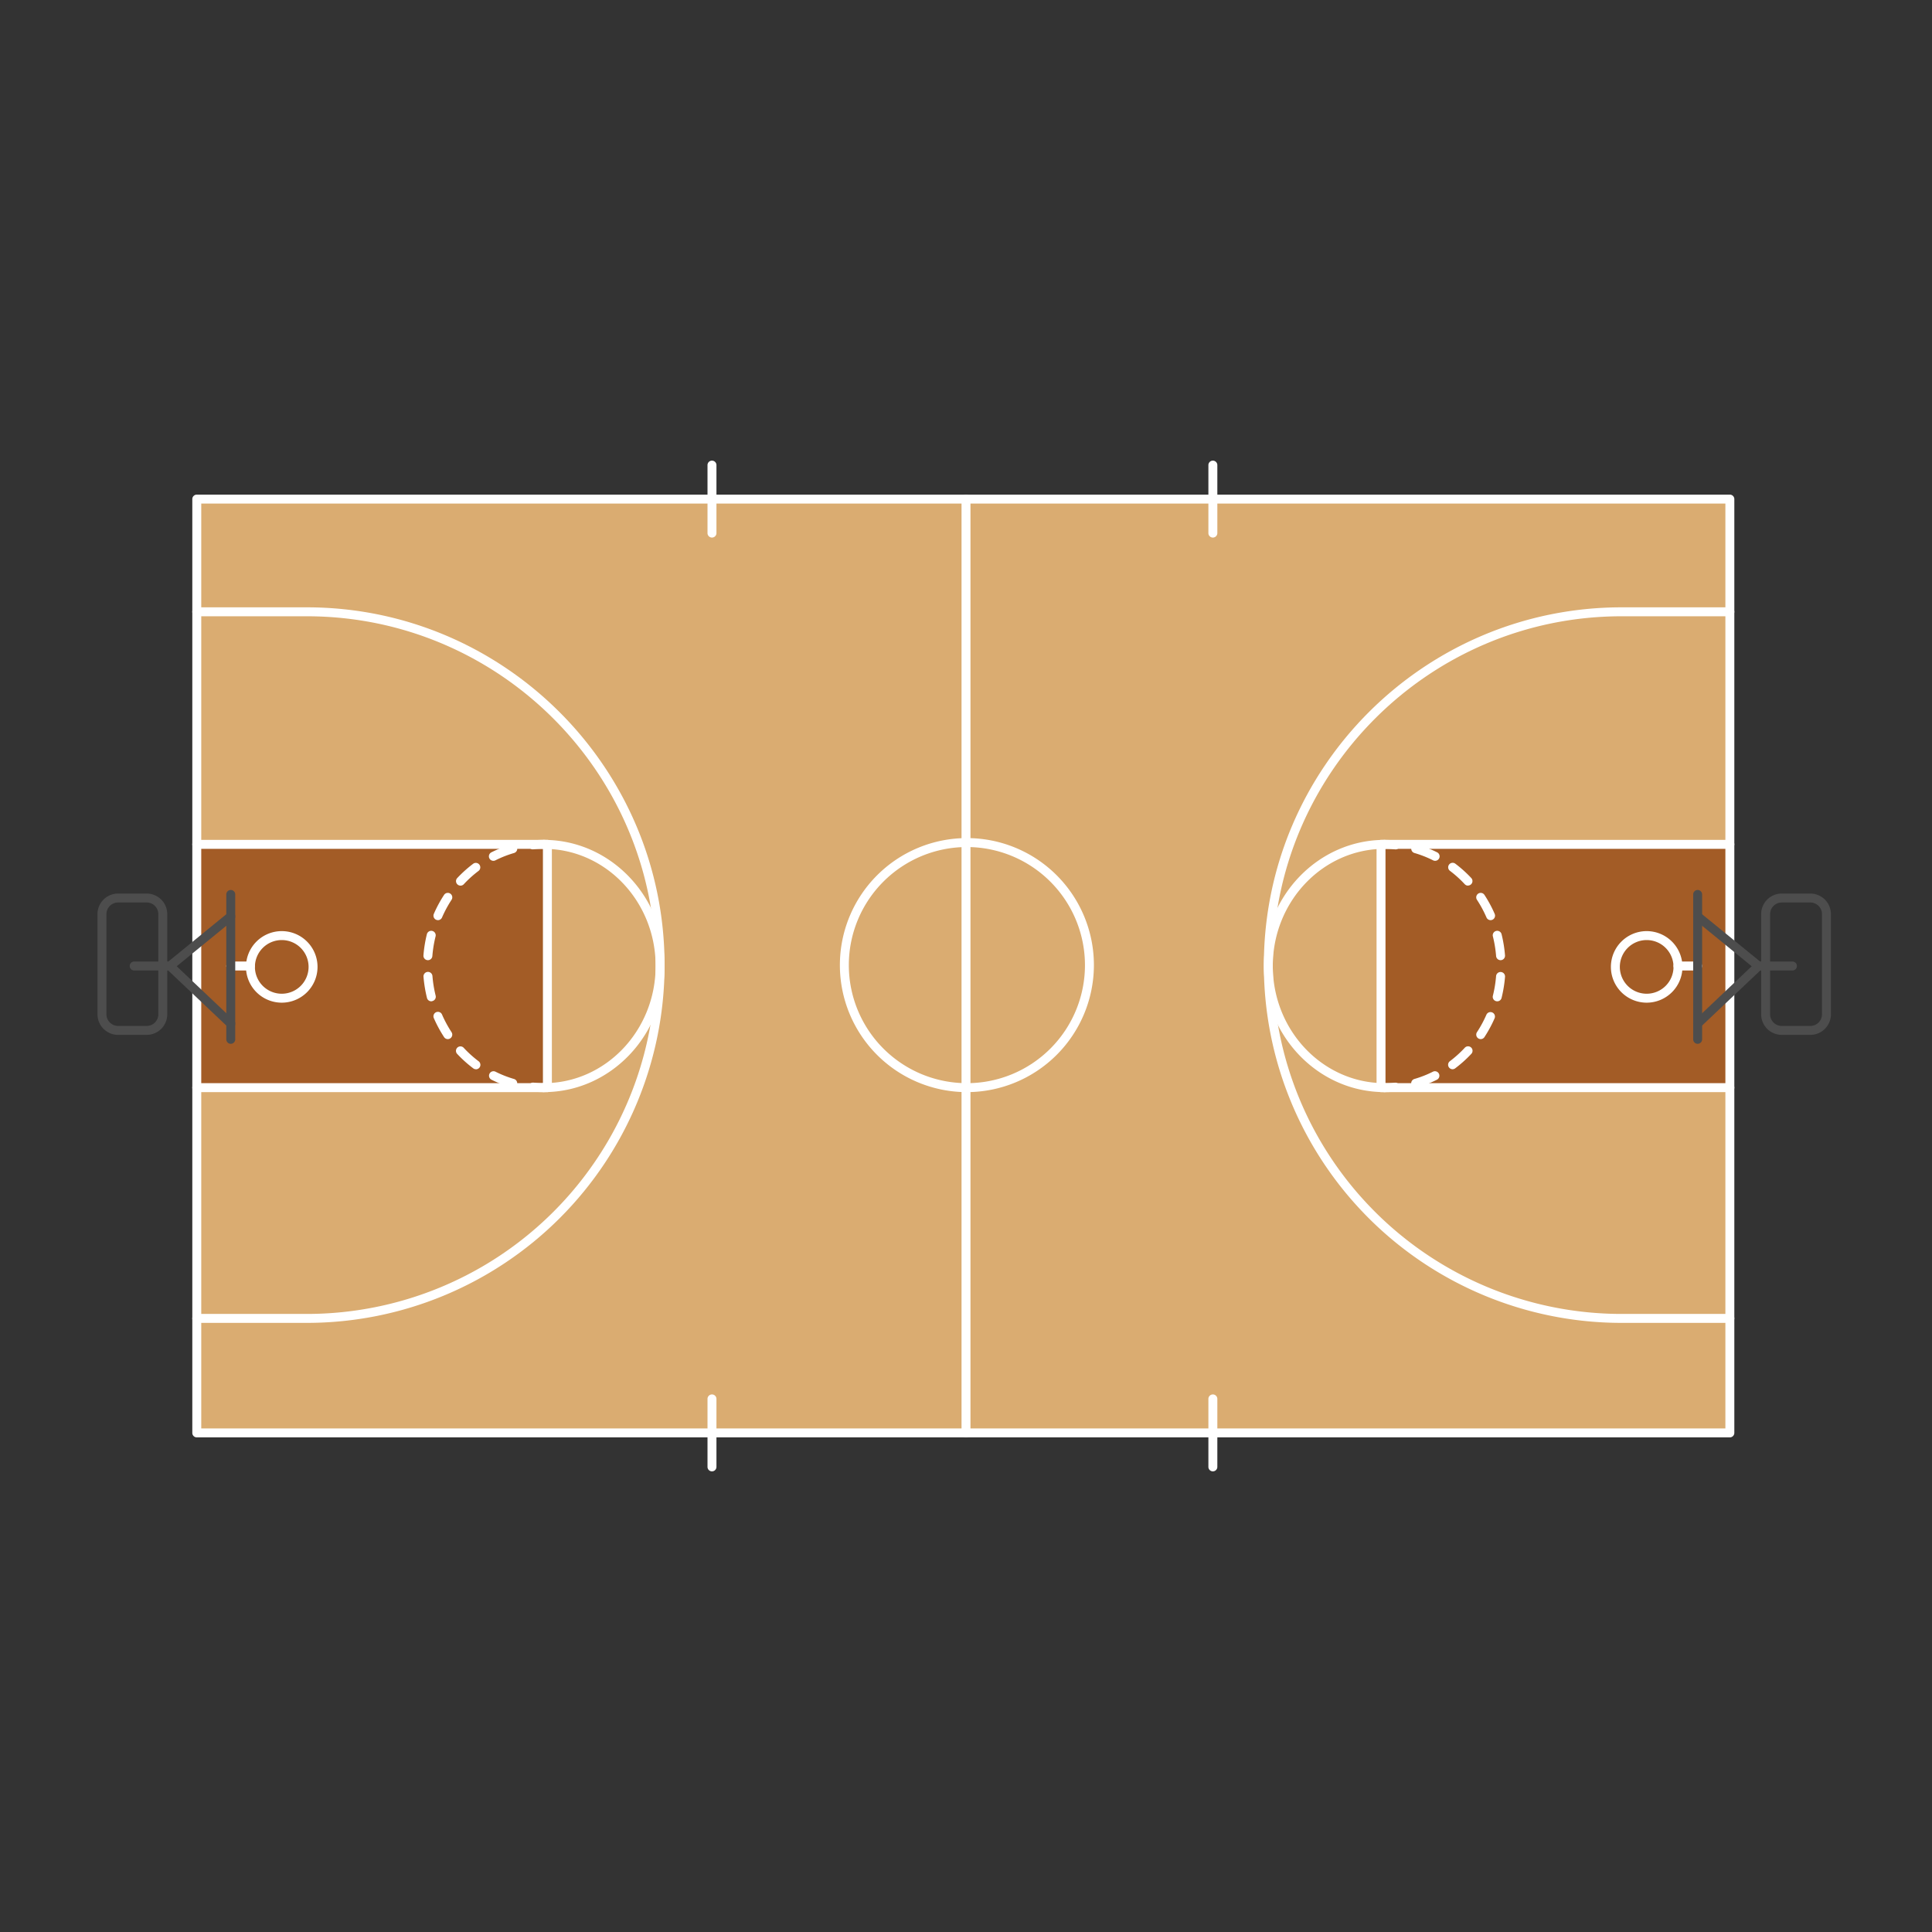<svg xmlns="http://www.w3.org/2000/svg" viewBox="0 0 1080 1080"><rect x="0" y="0" width="1080" height="1080" fill="#333333" stroke="none"/><defs><style>.cls-1{fill:#daac71;}.cls-2{fill:#a35c26;}.cls-3{fill:#fff;}.cls-4{fill:#4d4d4d;}</style></defs><title>m1khan svg 1Artboard 1 copy 10</title><g id="color"><rect class="cls-1" x="110" y="279" width="857" height="522"/><rect class="cls-2" x="110" y="472" width="196" height="136"/><rect class="cls-2" x="772" y="472" width="195" height="136"/></g><g id="Layer_2" data-name="Layer 2"><path class="cls-3" d="M949,542.5H938a2.5,2.5,0,0,1,0-5h11a2.5,2.5,0,0,1,0,5Z"/><path class="cls-3" d="M140,542.5H129a2.5,2.5,0,0,1,0-5h11a2.5,2.5,0,0,1,0,5Z"/><path class="cls-3" d="M157.5,560.5a20,20,0,1,1,20-20A20,20,0,0,1,157.5,560.5Zm0-35a15,15,0,1,0,15,15A15,15,0,0,0,157.5,525.5Z"/><path class="cls-3" d="M967,803.5H110a2.5,2.5,0,0,1-2.5-2.5V279a2.5,2.5,0,0,1,2.5-2.5H967a2.5,2.5,0,0,1,2.5,2.5V801A2.5,2.5,0,0,1,967,803.5Zm-854.5-5h852v-517h-852Z"/><path class="cls-3" d="M171.5,739.5H110a2.5,2.5,0,0,1,0-5h61.5a195,195,0,0,0,195-195c0-107.52-87.48-195-195-195H110a2.5,2.5,0,0,1,0-5h61.5c110.28,0,200,89.72,200,200a200,200,0,0,1-200,200Z"/><path class="cls-3" d="M306,610.5H110a2.5,2.5,0,0,1,0-5H303.5v-131H110a2.5,2.5,0,0,1,0-5H306a2.5,2.5,0,0,1,2.5,2.5V608A2.5,2.5,0,0,1,306,610.5Z"/><path class="cls-3" d="M304,610.5c-2.07,0-4.17-.1-6.23-.3a2.5,2.5,0,0,1,.47-5c1.91.18,3.84.27,5.76.27a2.5,2.5,0,0,1,0,5Z"/><path class="cls-3" d="M286.64,608.05a2.47,2.47,0,0,1-.7-.1,66.11,66.11,0,0,1-11.19-4.39,2.5,2.5,0,0,1,2.25-4.47,60.54,60.54,0,0,0,10.33,4.06,2.5,2.5,0,0,1-.69,4.9Zm-20.59-10.34a2.46,2.46,0,0,1-1.5-.5,69.23,69.23,0,0,1-8.92-8,2.5,2.5,0,1,1,3.66-3.4,64.06,64.06,0,0,0,8.27,7.45,2.5,2.5,0,0,1-1.51,4.49Zm-15.72-16.84a2.49,2.49,0,0,1-2.1-1.14,71.81,71.81,0,0,1-5.69-10.54,2.5,2.5,0,1,1,4.58-2,66.7,66.7,0,0,0,5.3,9.81,2.51,2.51,0,0,1-2.09,3.87Zm-9.23-21.13a2.49,2.49,0,0,1-2.42-1.9A74.34,74.34,0,0,1,236.74,546a2.5,2.5,0,0,1,5-.4,68,68,0,0,0,1.8,11,2.49,2.49,0,0,1-1.82,3A2.55,2.55,0,0,1,241.1,559.74Zm-1.87-23H239a2.49,2.49,0,0,1-2.29-2.69,73.19,73.19,0,0,1,1.92-11.82,2.5,2.5,0,0,1,4.86,1.21,67.78,67.78,0,0,0-1.8,11A2.5,2.5,0,0,1,239.23,536.75Zm5.57-22.37a2.51,2.51,0,0,1-2.29-3.5,71.09,71.09,0,0,1,5.69-10.56,2.5,2.5,0,1,1,4.18,2.74,66.59,66.59,0,0,0-5.28,9.81A2.51,2.51,0,0,1,244.8,514.38Zm12.62-19.3a2.51,2.51,0,0,1-1.84-4.21,70.57,70.57,0,0,1,8.91-8,2.5,2.5,0,1,1,3,4,62.69,62.69,0,0,0-8.26,7.46A2.52,2.52,0,0,1,257.42,495.08Zm18.4-13.87a2.5,2.5,0,0,1-1.13-4.74,65.33,65.33,0,0,1,11.19-4.4,2.5,2.5,0,1,1,1.39,4.8,61.23,61.23,0,0,0-10.33,4.07A2.5,2.5,0,0,1,275.82,481.21Z"/><path class="cls-3" d="M298,474.79a2.5,2.5,0,0,1-.23-5c2.06-.2,4.16-.3,6.23-.3a2.5,2.5,0,0,1,0,5c-1.92,0-3.85.09-5.76.27Z"/><path class="cls-3" d="M304,610.5a2.5,2.5,0,0,1,0-5c34.46,0,62.5-29.38,62.5-65.5s-28-65.5-62.5-65.5a2.5,2.5,0,0,1,0-5c37.22,0,67.5,31.63,67.5,70.5S341.22,610.5,304,610.5Z"/><path class="cls-4" d="M95,542.5H75a2.5,2.5,0,0,1,0-5H94.11l33.31-27.18a2.5,2.5,0,0,1,3.16,3.88l-34,27.74A2.52,2.52,0,0,1,95,542.5Z"/><path class="cls-4" d="M129,574.71a2.48,2.48,0,0,1-1.72-.69l-34-32.21a2.5,2.5,0,0,1,3.44-3.62l34,32.21a2.5,2.5,0,0,1-1.72,4.31Z"/><path class="cls-4" d="M129,583.5a2.5,2.5,0,0,1-2.5-2.5V500a2.5,2.5,0,0,1,5,0v81A2.5,2.5,0,0,1,129,583.5Z"/><path class="cls-4" d="M82,578.5H66A11.51,11.51,0,0,1,54.5,567V511A11.51,11.51,0,0,1,66,499.5H82A11.51,11.51,0,0,1,93.5,511v56A11.51,11.51,0,0,1,82,578.5Zm-16-74a6.51,6.51,0,0,0-6.5,6.5v56a6.51,6.51,0,0,0,6.5,6.5H82a6.51,6.51,0,0,0,6.5-6.5V511a6.51,6.51,0,0,0-6.5-6.5Z"/><path class="cls-3" d="M967,739.5H906.5a200,200,0,0,1-200-200c0-110.28,89.72-200,200-200H967a2.5,2.5,0,0,1,0,5H906.5c-107.52,0-195,87.48-195,195a195,195,0,0,0,195,195H967a2.5,2.5,0,0,1,0,5Z"/><path class="cls-3" d="M967,610.5H772a2.5,2.5,0,0,1-2.5-2.5V472a2.5,2.5,0,0,1,2.5-2.5H967a2.5,2.5,0,0,1,0,5H774.5v131H967a2.5,2.5,0,0,1,0,5Z"/><path class="cls-3" d="M774,610.5a2.5,2.5,0,0,1,0-5c1.92,0,3.85-.09,5.76-.27a2.5,2.5,0,1,1,.47,5C778.17,610.4,776.08,610.5,774,610.5Z"/><path class="cls-3" d="M791.36,608.05a2.5,2.5,0,0,1-.69-4.9A60.54,60.54,0,0,0,801,599.09a2.5,2.5,0,0,1,2.25,4.47A66.11,66.11,0,0,1,792.06,608,2.47,2.47,0,0,1,791.36,608.05ZM812,597.71a2.5,2.5,0,0,1-1.51-4.49,64.06,64.06,0,0,0,8.27-7.45,2.5,2.5,0,1,1,3.66,3.4,69.23,69.23,0,0,1-8.92,8A2.46,2.46,0,0,1,812,597.71Zm15.72-16.84a2.51,2.51,0,0,1-2.09-3.87,66.7,66.7,0,0,0,5.3-9.81,2.5,2.5,0,0,1,4.58,2,71.81,71.81,0,0,1-5.69,10.54A2.49,2.49,0,0,1,827.67,580.87Zm9.23-21.13a2.55,2.55,0,0,1-.61-.08,2.49,2.49,0,0,1-1.82-3,68,68,0,0,0,1.8-11,2.5,2.5,0,0,1,5,.4,74.34,74.34,0,0,1-1.94,11.82A2.49,2.49,0,0,1,836.9,559.74Zm1.87-23a2.5,2.5,0,0,1-2.49-2.3,67.78,67.78,0,0,0-1.8-11,2.5,2.5,0,0,1,4.86-1.21,73.19,73.19,0,0,1,1.92,11.82,2.49,2.49,0,0,1-2.29,2.69Zm-5.57-22.37a2.51,2.51,0,0,1-2.3-1.51,66.59,66.59,0,0,0-5.28-9.81,2.5,2.5,0,1,1,4.18-2.74,71.09,71.09,0,0,1,5.69,10.56,2.51,2.51,0,0,1-2.29,3.5Zm-12.62-19.3a2.5,2.5,0,0,1-1.83-.8,62.69,62.69,0,0,0-8.26-7.46,2.5,2.5,0,1,1,3-4,69.8,69.8,0,0,1,8.9,8,2.5,2.5,0,0,1-1.83,4.21Zm-18.4-13.87a2.5,2.5,0,0,1-1.12-.27,61.23,61.23,0,0,0-10.33-4.07,2.5,2.5,0,1,1,1.39-4.8,65.33,65.33,0,0,1,11.19,4.4,2.5,2.5,0,0,1-1.13,4.74Z"/><path class="cls-3" d="M780,474.79l-.24,0c-1.91-.18-3.84-.27-5.76-.27a2.5,2.5,0,0,1,0-5c2.08,0,4.17.1,6.23.3a2.5,2.5,0,0,1-.23,5Z"/><path class="cls-3" d="M774,610.5c-37.22,0-67.5-31.63-67.5-70.5s30.28-70.5,67.5-70.5a2.5,2.5,0,0,1,0,5c-34.46,0-62.5,29.38-62.5,65.5s28,65.5,62.5,65.5a2.5,2.5,0,0,1,0,5Z"/><path class="cls-4" d="M1002,542.5H983a2.52,2.52,0,0,1-1.58-.56l-34-27.74a2.5,2.5,0,0,1,3.16-3.88l33.31,27.18H1002a2.5,2.5,0,0,1,0,5Z"/><path class="cls-4" d="M949,574.71a2.5,2.5,0,0,1-1.72-4.31l34-32.21a2.5,2.5,0,1,1,3.44,3.62l-34,32.21A2.48,2.48,0,0,1,949,574.71Z"/><path class="cls-4" d="M949,583.5a2.5,2.5,0,0,1-2.5-2.5V500a2.5,2.5,0,0,1,5,0v81A2.5,2.5,0,0,1,949,583.5Z"/><path class="cls-4" d="M1012,578.5H996A11.51,11.51,0,0,1,984.5,567V511A11.51,11.51,0,0,1,996,499.5h16a11.51,11.51,0,0,1,11.5,11.5v56A11.51,11.51,0,0,1,1012,578.5Zm-16-74a6.51,6.51,0,0,0-6.5,6.5v56a6.51,6.51,0,0,0,6.5,6.5h16a6.51,6.51,0,0,0,6.5-6.5V511a6.51,6.51,0,0,0-6.5-6.5Z"/><path class="cls-3" d="M920.5,560.5a20,20,0,1,1,20-20A20,20,0,0,1,920.5,560.5Zm0-35a15,15,0,1,0,15,15A15,15,0,0,0,920.5,525.5Z"/><path class="cls-3" d="M540,803.5a2.5,2.5,0,0,1-2.5-2.5V279a2.5,2.5,0,0,1,5,0V801A2.5,2.5,0,0,1,540,803.5Z"/><path class="cls-3" d="M540.5,610.5a71,71,0,1,1,71-71A71.08,71.08,0,0,1,540.5,610.5Zm0-137a66,66,0,1,0,66,66A66.08,66.08,0,0,0,540.5,473.5Z"/><path class="cls-3" d="M398,822.5a2.5,2.5,0,0,1-2.5-2.5V782a2.5,2.5,0,0,1,5,0v38A2.5,2.5,0,0,1,398,822.5Z"/><path class="cls-3" d="M678,822.5a2.5,2.5,0,0,1-2.5-2.5V782a2.5,2.5,0,0,1,5,0v38A2.5,2.5,0,0,1,678,822.5Z"/><path class="cls-3" d="M398,300.5a2.5,2.5,0,0,1-2.5-2.5V260a2.5,2.5,0,0,1,5,0v38A2.5,2.5,0,0,1,398,300.5Z"/><path class="cls-3" d="M678,300.5a2.5,2.5,0,0,1-2.5-2.5V260a2.5,2.5,0,0,1,5,0v38A2.5,2.5,0,0,1,678,300.5Z"/></g></svg>